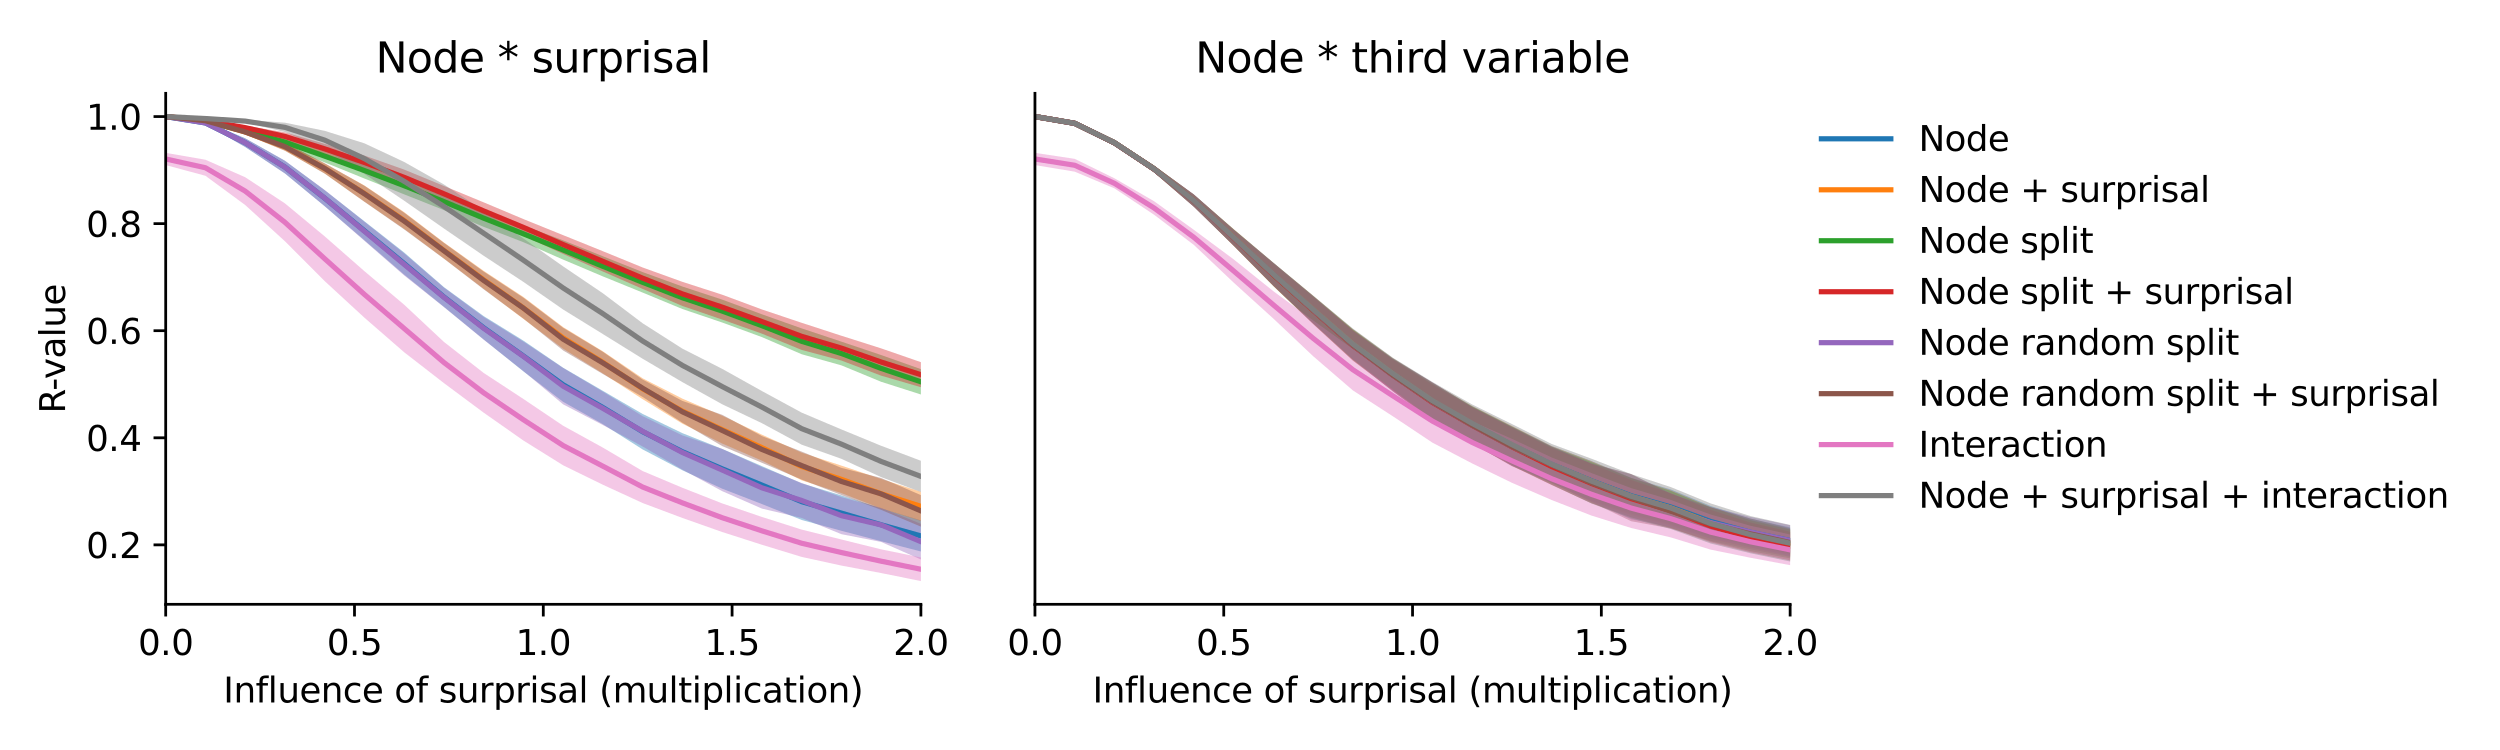 <?xml version="1.0" encoding="utf-8" standalone="no"?>
<!DOCTYPE svg PUBLIC "-//W3C//DTD SVG 1.1//EN"
  "http://www.w3.org/Graphics/SVG/1.1/DTD/svg11.dtd">
<svg xmlns:xlink="http://www.w3.org/1999/xlink" width="720pt" height="216pt" viewBox="0 0 720 216" xmlns="http://www.w3.org/2000/svg" version="1.1">
 <defs>
  <style type="text/css">*{stroke-linejoin: round; stroke-linecap: butt}</style>
 </defs>
 <g id="figure_1">
  <g id="patch_1">
   <path d="M 0 216 
L 720 216 
L 720 0 
L 0 0 
z
" style="fill: #ffffff"/>
  </g>
  <g id="axes_1">
   <g id="patch_2">
    <path d="M 47.72 174.04 
L 265.215 174.04 
L 265.215 26.88 
L 47.72 26.88 
z
" style="fill: #ffffff"/>
   </g>
   <g id="PolyCollection_1">
    <path d="M 47.72 33.569 
L 47.72 33.569 
L 59.167 35.764 
L 70.614 42.338 
L 82.061 49.95 
L 93.508 59.38 
L 104.956 69.192 
L 116.403 79.102 
L 127.85 88.363 
L 139.297 97.755 
L 150.744 106.96 
L 162.191 115.731 
L 173.638 122.173 
L 185.085 129.442 
L 196.532 135.442 
L 207.979 140.741 
L 219.427 145.165 
L 230.874 149.753 
L 242.321 152.868 
L 253.768 155.878 
L 265.215 158.831 
L 265.215 149.869 
L 265.215 149.869 
L 253.768 146.393 
L 242.321 142.682 
L 230.874 139.204 
L 219.427 134.244 
L 207.979 129.291 
L 196.532 124.749 
L 185.085 119.226 
L 173.638 112.57 
L 162.191 105.915 
L 150.744 98.104 
L 139.297 91.036 
L 127.85 82.697 
L 116.403 72.724 
L 104.956 63.732 
L 93.508 54.775 
L 82.061 46.283 
L 70.614 39.831 
L 59.167 35.05 
L 47.72 33.569 
z
" clip-path="url(#pc5ec168099)" style="fill: #1f77b4; fill-opacity: 0.4"/>
   </g>
   <g id="PolyCollection_2">
    <path d="M 47.72 33.569 
L 47.72 33.569 
L 59.167 34.966 
L 70.614 38.712 
L 82.061 43.408 
L 93.508 49.977 
L 104.956 58.066 
L 116.403 65.932 
L 127.85 74.45 
L 139.297 83.189 
L 150.744 91.859 
L 162.191 100.446 
L 173.638 107.566 
L 185.085 114.97 
L 196.532 122.022 
L 207.979 127.743 
L 219.427 132.668 
L 230.874 138.337 
L 242.321 142.018 
L 253.768 146.462 
L 265.215 150.023 
L 265.215 141.639 
L 265.215 141.639 
L 253.768 137.944 
L 242.321 134.098 
L 230.874 130.36 
L 219.427 125.181 
L 207.979 119.714 
L 196.532 114.811 
L 185.085 108.957 
L 173.638 101.188 
L 162.191 94.211 
L 150.744 85.531 
L 139.297 78.008 
L 127.85 69.834 
L 116.403 61.092 
L 104.956 53.422 
L 93.508 47.065 
L 82.061 41.069 
L 70.614 37.28 
L 59.167 34.58 
L 47.72 33.569 
z
" clip-path="url(#pc5ec168099)" style="fill: #ff7f0e; fill-opacity: 0.4"/>
   </g>
   <g id="PolyCollection_3">
    <path d="M 47.72 33.569 
L 47.72 33.569 
L 59.167 35.319 
L 70.614 38.512 
L 82.061 42.427 
L 93.508 46.768 
L 104.956 51.42 
L 116.403 55.975 
L 127.85 60.522 
L 139.297 65.333 
L 150.744 69.754 
L 162.191 74.772 
L 173.638 79.61 
L 185.085 84.267 
L 196.532 89.001 
L 207.979 92.881 
L 219.427 97.085 
L 230.874 102.019 
L 242.321 105.225 
L 253.768 109.955 
L 265.215 113.614 
L 265.215 106.308 
L 265.215 106.308 
L 253.768 102.252 
L 242.321 98.396 
L 230.874 94.578 
L 219.427 90.513 
L 207.979 86.288 
L 196.532 82.522 
L 185.085 78.363 
L 173.638 73.806 
L 162.191 69.231 
L 150.744 64.937 
L 139.297 60.333 
L 127.85 55.61 
L 116.403 50.996 
L 104.956 46.829 
L 93.508 43.159 
L 82.061 39.446 
L 70.614 36.906 
L 59.167 34.712 
L 47.72 33.569 
z
" clip-path="url(#pc5ec168099)" style="fill: #2ca02c; fill-opacity: 0.4"/>
   </g>
   <g id="PolyCollection_4">
    <path d="M 47.72 33.57 
L 47.72 33.57 
L 59.167 34.911 
L 70.614 37.376 
L 82.061 40.467 
L 93.508 44.323 
L 104.956 48.798 
L 116.403 53.315 
L 127.85 58.07 
L 139.297 63.236 
L 150.744 67.899 
L 162.191 73.152 
L 173.638 78.211 
L 185.085 83.213 
L 196.532 88.128 
L 207.979 92.035 
L 219.427 96.095 
L 230.874 100.774 
L 242.321 103.836 
L 253.768 108.194 
L 265.215 111.518 
L 265.215 104.302 
L 265.215 104.302 
L 253.768 100.334 
L 242.321 96.693 
L 230.874 92.966 
L 219.427 89.122 
L 207.979 84.87 
L 196.532 81.171 
L 185.085 77.038 
L 173.638 72.353 
L 162.191 67.729 
L 150.744 63.094 
L 139.297 58.275 
L 127.85 53.558 
L 116.403 48.841 
L 104.956 44.806 
L 93.508 41.42 
L 82.061 38.121 
L 70.614 36.162 
L 59.167 34.505 
L 47.72 33.57 
z
" clip-path="url(#pc5ec168099)" style="fill: #d62728; fill-opacity: 0.4"/>
   </g>
   <g id="PolyCollection_5">
    <path d="M 47.72 33.569 
L 47.72 33.569 
L 59.167 35.761 
L 70.614 42.331 
L 82.061 49.952 
L 93.508 59.379 
L 104.956 69.359 
L 116.403 79.33 
L 127.85 88.442 
L 139.297 97.828 
L 150.744 106.883 
L 162.191 116.462 
L 173.638 122.42 
L 185.085 128.6 
L 196.532 135.251 
L 207.979 141.448 
L 219.427 146.475 
L 230.874 149.176 
L 242.321 153.843 
L 253.768 156.081 
L 265.215 161.137 
L 265.215 150.863 
L 265.215 150.863 
L 253.768 146.267 
L 242.321 143.18 
L 230.874 139.102 
L 219.427 134.521 
L 207.979 129.29 
L 196.532 125.395 
L 185.085 119.86 
L 173.638 112.802 
L 162.191 105.989 
L 150.744 98.386 
L 139.297 91.287 
L 127.85 82.832 
L 116.403 72.969 
L 104.956 63.872 
L 93.508 54.729 
L 82.061 46.318 
L 70.614 39.848 
L 59.167 35.049 
L 47.72 33.569 
z
" clip-path="url(#pc5ec168099)" style="fill: #9467bd; fill-opacity: 0.4"/>
   </g>
   <g id="PolyCollection_6">
    <path d="M 47.72 33.57 
L 47.72 33.57 
L 59.167 34.968 
L 70.614 38.722 
L 82.061 43.405 
L 93.508 49.993 
L 104.956 58.119 
L 116.403 66.076 
L 127.85 74.508 
L 139.297 83.325 
L 150.744 91.757 
L 162.191 100.945 
L 173.638 107.728 
L 185.085 114.325 
L 196.532 121.748 
L 207.979 128.468 
L 219.427 133.291 
L 230.874 138.117 
L 242.321 142.578 
L 253.768 146.845 
L 265.215 151.682 
L 265.215 142.595 
L 265.215 142.595 
L 253.768 137.654 
L 242.321 134.747 
L 230.874 130.058 
L 219.427 125.59 
L 207.979 119.455 
L 196.532 115.462 
L 185.085 109.313 
L 173.638 101.324 
L 162.191 94.418 
L 150.744 85.741 
L 139.297 78.208 
L 127.85 69.95 
L 116.403 61.261 
L 104.956 53.506 
L 93.508 47.026 
L 82.061 41.079 
L 70.614 37.29 
L 59.167 34.576 
L 47.72 33.57 
z
" clip-path="url(#pc5ec168099)" style="fill: #8c564b; fill-opacity: 0.4"/>
   </g>
   <g id="PolyCollection_7">
    <path d="M 47.72 44.022 
L 47.72 47.544 
L 59.167 50.626 
L 70.614 59.047 
L 82.061 69.481 
L 93.508 80.955 
L 104.956 91.499 
L 116.403 101.45 
L 127.85 110.334 
L 139.297 118.848 
L 150.744 126.876 
L 162.191 134.015 
L 173.638 139.611 
L 185.085 144.877 
L 196.532 149.175 
L 207.979 153.217 
L 219.427 156.891 
L 230.874 160.391 
L 242.321 162.89 
L 253.768 165.04 
L 265.215 167.351 
L 265.215 160.545 
L 265.215 160.545 
L 253.768 158.213 
L 242.321 155.374 
L 230.874 152.523 
L 219.427 148.881 
L 207.979 144.98 
L 196.532 140.48 
L 185.085 135.665 
L 173.638 128.921 
L 162.191 122.622 
L 150.744 114.91 
L 139.297 107.407 
L 127.85 98.468 
L 116.403 87.759 
L 104.956 78.102 
L 93.508 68.067 
L 82.061 58.574 
L 70.614 51.042 
L 59.167 46.005 
L 47.72 44.022 
z
" clip-path="url(#pc5ec168099)" style="fill: #e377c2; fill-opacity: 0.4"/>
   </g>
   <g id="PolyCollection_8">
    <path d="M 47.72 33.569 
L 47.72 33.569 
L 59.167 34.204 
L 70.614 35.25 
L 82.061 38.026 
L 93.508 43.042 
L 104.956 50.104 
L 116.403 57.8 
L 127.85 65.81 
L 139.297 73.661 
L 150.744 81.194 
L 162.191 89.151 
L 173.638 96.219 
L 185.085 103.325 
L 196.532 110.056 
L 207.979 116.426 
L 219.427 121.879 
L 230.874 128.064 
L 242.321 132.143 
L 253.768 137.409 
L 265.215 141.713 
L 265.215 132.701 
L 265.215 132.701 
L 253.768 128.385 
L 242.321 123.678 
L 230.874 118.834 
L 219.427 112.618 
L 207.979 106.223 
L 196.532 100.414 
L 185.085 93.107 
L 173.638 84.473 
L 162.191 76.727 
L 150.744 68.676 
L 139.297 60.676 
L 127.85 53.125 
L 116.403 46.645 
L 104.956 41.282 
L 93.508 37.679 
L 82.061 35.332 
L 70.614 34.502 
L 59.167 34.078 
L 47.72 33.569 
z
" clip-path="url(#pc5ec168099)" style="fill: #7f7f7f; fill-opacity: 0.4"/>
   </g>
   <g id="matplotlib.axis_1">
    <g id="xtick_1">
     <g id="line2d_1">
      <defs>
       <path id="mfc5efc0ced" d="M 0 0 
L 0 3.5 
" style="stroke: #000000; stroke-width: 0.8"/>
      </defs>
      <g>
       <use xlink:href="#mfc5efc0ced" x="47.72" y="174.04" style="stroke: #000000; stroke-width: 0.8"/>
      </g>
     </g>
     <g id="text_1">
      <!-- 0.0 -->
      <g transform="translate(39.768 188.638)scale(0.1 -0.1)">
       <defs>
        <path id="DejaVuSans-30" d="M 2034 4250 
Q 1547 4250 1301 3770 
Q 1056 3291 1056 2328 
Q 1056 1369 1301 889 
Q 1547 409 2034 409 
Q 2525 409 2770 889 
Q 3016 1369 3016 2328 
Q 3016 3291 2770 3770 
Q 2525 4250 2034 4250 
z
M 2034 4750 
Q 2819 4750 3233 4129 
Q 3647 3509 3647 2328 
Q 3647 1150 3233 529 
Q 2819 -91 2034 -91 
Q 1250 -91 836 529 
Q 422 1150 422 2328 
Q 422 3509 836 4129 
Q 1250 4750 2034 4750 
z
" transform="scale(0.016)"/>
        <path id="DejaVuSans-2e" d="M 684 794 
L 1344 794 
L 1344 0 
L 684 0 
L 684 794 
z
" transform="scale(0.016)"/>
       </defs>
       <use xlink:href="#DejaVuSans-30"/>
       <use xlink:href="#DejaVuSans-2e" x="63.623"/>
       <use xlink:href="#DejaVuSans-30" x="95.41"/>
      </g>
     </g>
    </g>
    <g id="xtick_2">
     <g id="line2d_2">
      <g>
       <use xlink:href="#mfc5efc0ced" x="102.094" y="174.04" style="stroke: #000000; stroke-width: 0.8"/>
      </g>
     </g>
     <g id="text_2">
      <!-- 0.5 -->
      <g transform="translate(94.142 188.638)scale(0.1 -0.1)">
       <defs>
        <path id="DejaVuSans-35" d="M 691 4666 
L 3169 4666 
L 3169 4134 
L 1269 4134 
L 1269 2991 
Q 1406 3038 1543 3061 
Q 1681 3084 1819 3084 
Q 2600 3084 3056 2656 
Q 3513 2228 3513 1497 
Q 3513 744 3044 326 
Q 2575 -91 1722 -91 
Q 1428 -91 1123 -41 
Q 819 9 494 109 
L 494 744 
Q 775 591 1075 516 
Q 1375 441 1709 441 
Q 2250 441 2565 725 
Q 2881 1009 2881 1497 
Q 2881 1984 2565 2268 
Q 2250 2553 1709 2553 
Q 1456 2553 1204 2497 
Q 953 2441 691 2322 
L 691 4666 
z
" transform="scale(0.016)"/>
       </defs>
       <use xlink:href="#DejaVuSans-30"/>
       <use xlink:href="#DejaVuSans-2e" x="63.623"/>
       <use xlink:href="#DejaVuSans-35" x="95.41"/>
      </g>
     </g>
    </g>
    <g id="xtick_3">
     <g id="line2d_3">
      <g>
       <use xlink:href="#mfc5efc0ced" x="156.468" y="174.04" style="stroke: #000000; stroke-width: 0.8"/>
      </g>
     </g>
     <g id="text_3">
      <!-- 1.0 -->
      <g transform="translate(148.516 188.638)scale(0.1 -0.1)">
       <defs>
        <path id="DejaVuSans-31" d="M 794 531 
L 1825 531 
L 1825 4091 
L 703 3866 
L 703 4441 
L 1819 4666 
L 2450 4666 
L 2450 531 
L 3481 531 
L 3481 0 
L 794 0 
L 794 531 
z
" transform="scale(0.016)"/>
       </defs>
       <use xlink:href="#DejaVuSans-31"/>
       <use xlink:href="#DejaVuSans-2e" x="63.623"/>
       <use xlink:href="#DejaVuSans-30" x="95.41"/>
      </g>
     </g>
    </g>
    <g id="xtick_4">
     <g id="line2d_4">
      <g>
       <use xlink:href="#mfc5efc0ced" x="210.841" y="174.04" style="stroke: #000000; stroke-width: 0.8"/>
      </g>
     </g>
     <g id="text_4">
      <!-- 1.5 -->
      <g transform="translate(202.89 188.638)scale(0.1 -0.1)">
       <use xlink:href="#DejaVuSans-31"/>
       <use xlink:href="#DejaVuSans-2e" x="63.623"/>
       <use xlink:href="#DejaVuSans-35" x="95.41"/>
      </g>
     </g>
    </g>
    <g id="xtick_5">
     <g id="line2d_5">
      <g>
       <use xlink:href="#mfc5efc0ced" x="265.215" y="174.04" style="stroke: #000000; stroke-width: 0.8"/>
      </g>
     </g>
     <g id="text_5">
      <!-- 2.0 -->
      <g transform="translate(257.263 188.638)scale(0.1 -0.1)">
       <defs>
        <path id="DejaVuSans-32" d="M 1228 531 
L 3431 531 
L 3431 0 
L 469 0 
L 469 531 
Q 828 903 1448 1529 
Q 2069 2156 2228 2338 
Q 2531 2678 2651 2914 
Q 2772 3150 2772 3378 
Q 2772 3750 2511 3984 
Q 2250 4219 1831 4219 
Q 1534 4219 1204 4116 
Q 875 4013 500 3803 
L 500 4441 
Q 881 4594 1212 4672 
Q 1544 4750 1819 4750 
Q 2544 4750 2975 4387 
Q 3406 4025 3406 3419 
Q 3406 3131 3298 2873 
Q 3191 2616 2906 2266 
Q 2828 2175 2409 1742 
Q 1991 1309 1228 531 
z
" transform="scale(0.016)"/>
       </defs>
       <use xlink:href="#DejaVuSans-32"/>
       <use xlink:href="#DejaVuSans-2e" x="63.623"/>
       <use xlink:href="#DejaVuSans-30" x="95.41"/>
      </g>
     </g>
    </g>
    <g id="text_6">
     <!-- Influence of surprisal (multiplication) -->
     <g transform="translate(64.321 202.317)scale(0.1 -0.1)">
      <defs>
       <path id="DejaVuSans-49" d="M 628 4666 
L 1259 4666 
L 1259 0 
L 628 0 
L 628 4666 
z
" transform="scale(0.016)"/>
       <path id="DejaVuSans-6e" d="M 3513 2113 
L 3513 0 
L 2938 0 
L 2938 2094 
Q 2938 2591 2744 2837 
Q 2550 3084 2163 3084 
Q 1697 3084 1428 2787 
Q 1159 2491 1159 1978 
L 1159 0 
L 581 0 
L 581 3500 
L 1159 3500 
L 1159 2956 
Q 1366 3272 1645 3428 
Q 1925 3584 2291 3584 
Q 2894 3584 3203 3211 
Q 3513 2838 3513 2113 
z
" transform="scale(0.016)"/>
       <path id="DejaVuSans-66" d="M 2375 4863 
L 2375 4384 
L 1825 4384 
Q 1516 4384 1395 4259 
Q 1275 4134 1275 3809 
L 1275 3500 
L 2222 3500 
L 2222 3053 
L 1275 3053 
L 1275 0 
L 697 0 
L 697 3053 
L 147 3053 
L 147 3500 
L 697 3500 
L 697 3744 
Q 697 4328 969 4595 
Q 1241 4863 1831 4863 
L 2375 4863 
z
" transform="scale(0.016)"/>
       <path id="DejaVuSans-6c" d="M 603 4863 
L 1178 4863 
L 1178 0 
L 603 0 
L 603 4863 
z
" transform="scale(0.016)"/>
       <path id="DejaVuSans-75" d="M 544 1381 
L 544 3500 
L 1119 3500 
L 1119 1403 
Q 1119 906 1312 657 
Q 1506 409 1894 409 
Q 2359 409 2629 706 
Q 2900 1003 2900 1516 
L 2900 3500 
L 3475 3500 
L 3475 0 
L 2900 0 
L 2900 538 
Q 2691 219 2414 64 
Q 2138 -91 1772 -91 
Q 1169 -91 856 284 
Q 544 659 544 1381 
z
M 1991 3584 
L 1991 3584 
z
" transform="scale(0.016)"/>
       <path id="DejaVuSans-65" d="M 3597 1894 
L 3597 1613 
L 953 1613 
Q 991 1019 1311 708 
Q 1631 397 2203 397 
Q 2534 397 2845 478 
Q 3156 559 3463 722 
L 3463 178 
Q 3153 47 2828 -22 
Q 2503 -91 2169 -91 
Q 1331 -91 842 396 
Q 353 884 353 1716 
Q 353 2575 817 3079 
Q 1281 3584 2069 3584 
Q 2775 3584 3186 3129 
Q 3597 2675 3597 1894 
z
M 3022 2063 
Q 3016 2534 2758 2815 
Q 2500 3097 2075 3097 
Q 1594 3097 1305 2825 
Q 1016 2553 972 2059 
L 3022 2063 
z
" transform="scale(0.016)"/>
       <path id="DejaVuSans-63" d="M 3122 3366 
L 3122 2828 
Q 2878 2963 2633 3030 
Q 2388 3097 2138 3097 
Q 1578 3097 1268 2742 
Q 959 2388 959 1747 
Q 959 1106 1268 751 
Q 1578 397 2138 397 
Q 2388 397 2633 464 
Q 2878 531 3122 666 
L 3122 134 
Q 2881 22 2623 -34 
Q 2366 -91 2075 -91 
Q 1284 -91 818 406 
Q 353 903 353 1747 
Q 353 2603 823 3093 
Q 1294 3584 2113 3584 
Q 2378 3584 2631 3529 
Q 2884 3475 3122 3366 
z
" transform="scale(0.016)"/>
       <path id="DejaVuSans-20" transform="scale(0.016)"/>
       <path id="DejaVuSans-6f" d="M 1959 3097 
Q 1497 3097 1228 2736 
Q 959 2375 959 1747 
Q 959 1119 1226 758 
Q 1494 397 1959 397 
Q 2419 397 2687 759 
Q 2956 1122 2956 1747 
Q 2956 2369 2687 2733 
Q 2419 3097 1959 3097 
z
M 1959 3584 
Q 2709 3584 3137 3096 
Q 3566 2609 3566 1747 
Q 3566 888 3137 398 
Q 2709 -91 1959 -91 
Q 1206 -91 779 398 
Q 353 888 353 1747 
Q 353 2609 779 3096 
Q 1206 3584 1959 3584 
z
" transform="scale(0.016)"/>
       <path id="DejaVuSans-73" d="M 2834 3397 
L 2834 2853 
Q 2591 2978 2328 3040 
Q 2066 3103 1784 3103 
Q 1356 3103 1142 2972 
Q 928 2841 928 2578 
Q 928 2378 1081 2264 
Q 1234 2150 1697 2047 
L 1894 2003 
Q 2506 1872 2764 1633 
Q 3022 1394 3022 966 
Q 3022 478 2636 193 
Q 2250 -91 1575 -91 
Q 1294 -91 989 -36 
Q 684 19 347 128 
L 347 722 
Q 666 556 975 473 
Q 1284 391 1588 391 
Q 1994 391 2212 530 
Q 2431 669 2431 922 
Q 2431 1156 2273 1281 
Q 2116 1406 1581 1522 
L 1381 1569 
Q 847 1681 609 1914 
Q 372 2147 372 2553 
Q 372 3047 722 3315 
Q 1072 3584 1716 3584 
Q 2034 3584 2315 3537 
Q 2597 3491 2834 3397 
z
" transform="scale(0.016)"/>
       <path id="DejaVuSans-72" d="M 2631 2963 
Q 2534 3019 2420 3045 
Q 2306 3072 2169 3072 
Q 1681 3072 1420 2755 
Q 1159 2438 1159 1844 
L 1159 0 
L 581 0 
L 581 3500 
L 1159 3500 
L 1159 2956 
Q 1341 3275 1631 3429 
Q 1922 3584 2338 3584 
Q 2397 3584 2469 3576 
Q 2541 3569 2628 3553 
L 2631 2963 
z
" transform="scale(0.016)"/>
       <path id="DejaVuSans-70" d="M 1159 525 
L 1159 -1331 
L 581 -1331 
L 581 3500 
L 1159 3500 
L 1159 2969 
Q 1341 3281 1617 3432 
Q 1894 3584 2278 3584 
Q 2916 3584 3314 3078 
Q 3713 2572 3713 1747 
Q 3713 922 3314 415 
Q 2916 -91 2278 -91 
Q 1894 -91 1617 61 
Q 1341 213 1159 525 
z
M 3116 1747 
Q 3116 2381 2855 2742 
Q 2594 3103 2138 3103 
Q 1681 3103 1420 2742 
Q 1159 2381 1159 1747 
Q 1159 1113 1420 752 
Q 1681 391 2138 391 
Q 2594 391 2855 752 
Q 3116 1113 3116 1747 
z
" transform="scale(0.016)"/>
       <path id="DejaVuSans-69" d="M 603 3500 
L 1178 3500 
L 1178 0 
L 603 0 
L 603 3500 
z
M 603 4863 
L 1178 4863 
L 1178 4134 
L 603 4134 
L 603 4863 
z
" transform="scale(0.016)"/>
       <path id="DejaVuSans-61" d="M 2194 1759 
Q 1497 1759 1228 1600 
Q 959 1441 959 1056 
Q 959 750 1161 570 
Q 1363 391 1709 391 
Q 2188 391 2477 730 
Q 2766 1069 2766 1631 
L 2766 1759 
L 2194 1759 
z
M 3341 1997 
L 3341 0 
L 2766 0 
L 2766 531 
Q 2569 213 2275 61 
Q 1981 -91 1556 -91 
Q 1019 -91 701 211 
Q 384 513 384 1019 
Q 384 1609 779 1909 
Q 1175 2209 1959 2209 
L 2766 2209 
L 2766 2266 
Q 2766 2663 2505 2880 
Q 2244 3097 1772 3097 
Q 1472 3097 1187 3025 
Q 903 2953 641 2809 
L 641 3341 
Q 956 3463 1253 3523 
Q 1550 3584 1831 3584 
Q 2591 3584 2966 3190 
Q 3341 2797 3341 1997 
z
" transform="scale(0.016)"/>
       <path id="DejaVuSans-28" d="M 1984 4856 
Q 1566 4138 1362 3434 
Q 1159 2731 1159 2009 
Q 1159 1288 1364 580 
Q 1569 -128 1984 -844 
L 1484 -844 
Q 1016 -109 783 600 
Q 550 1309 550 2009 
Q 550 2706 781 3412 
Q 1013 4119 1484 4856 
L 1984 4856 
z
" transform="scale(0.016)"/>
       <path id="DejaVuSans-6d" d="M 3328 2828 
Q 3544 3216 3844 3400 
Q 4144 3584 4550 3584 
Q 5097 3584 5394 3201 
Q 5691 2819 5691 2113 
L 5691 0 
L 5113 0 
L 5113 2094 
Q 5113 2597 4934 2840 
Q 4756 3084 4391 3084 
Q 3944 3084 3684 2787 
Q 3425 2491 3425 1978 
L 3425 0 
L 2847 0 
L 2847 2094 
Q 2847 2600 2669 2842 
Q 2491 3084 2119 3084 
Q 1678 3084 1418 2786 
Q 1159 2488 1159 1978 
L 1159 0 
L 581 0 
L 581 3500 
L 1159 3500 
L 1159 2956 
Q 1356 3278 1631 3431 
Q 1906 3584 2284 3584 
Q 2666 3584 2933 3390 
Q 3200 3197 3328 2828 
z
" transform="scale(0.016)"/>
       <path id="DejaVuSans-74" d="M 1172 4494 
L 1172 3500 
L 2356 3500 
L 2356 3053 
L 1172 3053 
L 1172 1153 
Q 1172 725 1289 603 
Q 1406 481 1766 481 
L 2356 481 
L 2356 0 
L 1766 0 
Q 1100 0 847 248 
Q 594 497 594 1153 
L 594 3053 
L 172 3053 
L 172 3500 
L 594 3500 
L 594 4494 
L 1172 4494 
z
" transform="scale(0.016)"/>
       <path id="DejaVuSans-29" d="M 513 4856 
L 1013 4856 
Q 1481 4119 1714 3412 
Q 1947 2706 1947 2009 
Q 1947 1309 1714 600 
Q 1481 -109 1013 -844 
L 513 -844 
Q 928 -128 1133 580 
Q 1338 1288 1338 2009 
Q 1338 2731 1133 3434 
Q 928 4138 513 4856 
z
" transform="scale(0.016)"/>
      </defs>
      <use xlink:href="#DejaVuSans-49"/>
      <use xlink:href="#DejaVuSans-6e" x="29.492"/>
      <use xlink:href="#DejaVuSans-66" x="92.871"/>
      <use xlink:href="#DejaVuSans-6c" x="128.076"/>
      <use xlink:href="#DejaVuSans-75" x="155.859"/>
      <use xlink:href="#DejaVuSans-65" x="219.238"/>
      <use xlink:href="#DejaVuSans-6e" x="280.762"/>
      <use xlink:href="#DejaVuSans-63" x="344.141"/>
      <use xlink:href="#DejaVuSans-65" x="399.121"/>
      <use xlink:href="#DejaVuSans-20" x="460.645"/>
      <use xlink:href="#DejaVuSans-6f" x="492.432"/>
      <use xlink:href="#DejaVuSans-66" x="553.613"/>
      <use xlink:href="#DejaVuSans-20" x="588.818"/>
      <use xlink:href="#DejaVuSans-73" x="620.605"/>
      <use xlink:href="#DejaVuSans-75" x="672.705"/>
      <use xlink:href="#DejaVuSans-72" x="736.084"/>
      <use xlink:href="#DejaVuSans-70" x="777.197"/>
      <use xlink:href="#DejaVuSans-72" x="840.674"/>
      <use xlink:href="#DejaVuSans-69" x="881.787"/>
      <use xlink:href="#DejaVuSans-73" x="909.57"/>
      <use xlink:href="#DejaVuSans-61" x="961.67"/>
      <use xlink:href="#DejaVuSans-6c" x="1022.949"/>
      <use xlink:href="#DejaVuSans-20" x="1050.732"/>
      <use xlink:href="#DejaVuSans-28" x="1082.52"/>
      <use xlink:href="#DejaVuSans-6d" x="1121.533"/>
      <use xlink:href="#DejaVuSans-75" x="1218.945"/>
      <use xlink:href="#DejaVuSans-6c" x="1282.324"/>
      <use xlink:href="#DejaVuSans-74" x="1310.107"/>
      <use xlink:href="#DejaVuSans-69" x="1349.316"/>
      <use xlink:href="#DejaVuSans-70" x="1377.1"/>
      <use xlink:href="#DejaVuSans-6c" x="1440.576"/>
      <use xlink:href="#DejaVuSans-69" x="1468.359"/>
      <use xlink:href="#DejaVuSans-63" x="1496.143"/>
      <use xlink:href="#DejaVuSans-61" x="1551.123"/>
      <use xlink:href="#DejaVuSans-74" x="1612.402"/>
      <use xlink:href="#DejaVuSans-69" x="1651.611"/>
      <use xlink:href="#DejaVuSans-6f" x="1679.395"/>
      <use xlink:href="#DejaVuSans-6e" x="1740.576"/>
      <use xlink:href="#DejaVuSans-29" x="1803.955"/>
     </g>
    </g>
   </g>
   <g id="matplotlib.axis_2">
    <g id="ytick_1">
     <g id="line2d_6">
      <defs>
       <path id="m363c3d1b28" d="M 0 0 
L -3.5 0 
" style="stroke: #000000; stroke-width: 0.8"/>
      </defs>
      <g>
       <use xlink:href="#m363c3d1b28" x="47.72" y="156.916" style="stroke: #000000; stroke-width: 0.8"/>
      </g>
     </g>
     <g id="text_7">
      <!-- 0.2 -->
      <g transform="translate(24.817 160.716)scale(0.1 -0.1)">
       <use xlink:href="#DejaVuSans-30"/>
       <use xlink:href="#DejaVuSans-2e" x="63.623"/>
       <use xlink:href="#DejaVuSans-32" x="95.41"/>
      </g>
     </g>
    </g>
    <g id="ytick_2">
     <g id="line2d_7">
      <g>
       <use xlink:href="#m363c3d1b28" x="47.72" y="126.08" style="stroke: #000000; stroke-width: 0.8"/>
      </g>
     </g>
     <g id="text_8">
      <!-- 0.4 -->
      <g transform="translate(24.817 129.879)scale(0.1 -0.1)">
       <defs>
        <path id="DejaVuSans-34" d="M 2419 4116 
L 825 1625 
L 2419 1625 
L 2419 4116 
z
M 2253 4666 
L 3047 4666 
L 3047 1625 
L 3713 1625 
L 3713 1100 
L 3047 1100 
L 3047 0 
L 2419 0 
L 2419 1100 
L 313 1100 
L 313 1709 
L 2253 4666 
z
" transform="scale(0.016)"/>
       </defs>
       <use xlink:href="#DejaVuSans-30"/>
       <use xlink:href="#DejaVuSans-2e" x="63.623"/>
       <use xlink:href="#DejaVuSans-34" x="95.41"/>
      </g>
     </g>
    </g>
    <g id="ytick_3">
     <g id="line2d_8">
      <g>
       <use xlink:href="#m363c3d1b28" x="47.72" y="95.243" style="stroke: #000000; stroke-width: 0.8"/>
      </g>
     </g>
     <g id="text_9">
      <!-- 0.6 -->
      <g transform="translate(24.817 99.042)scale(0.1 -0.1)">
       <defs>
        <path id="DejaVuSans-36" d="M 2113 2584 
Q 1688 2584 1439 2293 
Q 1191 2003 1191 1497 
Q 1191 994 1439 701 
Q 1688 409 2113 409 
Q 2538 409 2786 701 
Q 3034 994 3034 1497 
Q 3034 2003 2786 2293 
Q 2538 2584 2113 2584 
z
M 3366 4563 
L 3366 3988 
Q 3128 4100 2886 4159 
Q 2644 4219 2406 4219 
Q 1781 4219 1451 3797 
Q 1122 3375 1075 2522 
Q 1259 2794 1537 2939 
Q 1816 3084 2150 3084 
Q 2853 3084 3261 2657 
Q 3669 2231 3669 1497 
Q 3669 778 3244 343 
Q 2819 -91 2113 -91 
Q 1303 -91 875 529 
Q 447 1150 447 2328 
Q 447 3434 972 4092 
Q 1497 4750 2381 4750 
Q 2619 4750 2861 4703 
Q 3103 4656 3366 4563 
z
" transform="scale(0.016)"/>
       </defs>
       <use xlink:href="#DejaVuSans-30"/>
       <use xlink:href="#DejaVuSans-2e" x="63.623"/>
       <use xlink:href="#DejaVuSans-36" x="95.41"/>
      </g>
     </g>
    </g>
    <g id="ytick_4">
     <g id="line2d_9">
      <g>
       <use xlink:href="#m363c3d1b28" x="47.72" y="64.406" style="stroke: #000000; stroke-width: 0.8"/>
      </g>
     </g>
     <g id="text_10">
      <!-- 0.8 -->
      <g transform="translate(24.817 68.205)scale(0.1 -0.1)">
       <defs>
        <path id="DejaVuSans-38" d="M 2034 2216 
Q 1584 2216 1326 1975 
Q 1069 1734 1069 1313 
Q 1069 891 1326 650 
Q 1584 409 2034 409 
Q 2484 409 2743 651 
Q 3003 894 3003 1313 
Q 3003 1734 2745 1975 
Q 2488 2216 2034 2216 
z
M 1403 2484 
Q 997 2584 770 2862 
Q 544 3141 544 3541 
Q 544 4100 942 4425 
Q 1341 4750 2034 4750 
Q 2731 4750 3128 4425 
Q 3525 4100 3525 3541 
Q 3525 3141 3298 2862 
Q 3072 2584 2669 2484 
Q 3125 2378 3379 2068 
Q 3634 1759 3634 1313 
Q 3634 634 3220 271 
Q 2806 -91 2034 -91 
Q 1263 -91 848 271 
Q 434 634 434 1313 
Q 434 1759 690 2068 
Q 947 2378 1403 2484 
z
M 1172 3481 
Q 1172 3119 1398 2916 
Q 1625 2713 2034 2713 
Q 2441 2713 2670 2916 
Q 2900 3119 2900 3481 
Q 2900 3844 2670 4047 
Q 2441 4250 2034 4250 
Q 1625 4250 1398 4047 
Q 1172 3844 1172 3481 
z
" transform="scale(0.016)"/>
       </defs>
       <use xlink:href="#DejaVuSans-30"/>
       <use xlink:href="#DejaVuSans-2e" x="63.623"/>
       <use xlink:href="#DejaVuSans-38" x="95.41"/>
      </g>
     </g>
    </g>
    <g id="ytick_5">
     <g id="line2d_10">
      <g>
       <use xlink:href="#m363c3d1b28" x="47.72" y="33.569" style="stroke: #000000; stroke-width: 0.8"/>
      </g>
     </g>
     <g id="text_11">
      <!-- 1.0 -->
      <g transform="translate(24.817 37.368)scale(0.1 -0.1)">
       <use xlink:href="#DejaVuSans-31"/>
       <use xlink:href="#DejaVuSans-2e" x="63.623"/>
       <use xlink:href="#DejaVuSans-30" x="95.41"/>
      </g>
     </g>
    </g>
    <g id="text_12">
     <!-- R-value -->
     <g transform="translate(18.737 119.065)rotate(-90)scale(0.1 -0.1)">
      <defs>
       <path id="DejaVuSans-52" d="M 2841 2188 
Q 3044 2119 3236 1894 
Q 3428 1669 3622 1275 
L 4263 0 
L 3584 0 
L 2988 1197 
Q 2756 1666 2539 1819 
Q 2322 1972 1947 1972 
L 1259 1972 
L 1259 0 
L 628 0 
L 628 4666 
L 2053 4666 
Q 2853 4666 3247 4331 
Q 3641 3997 3641 3322 
Q 3641 2881 3436 2590 
Q 3231 2300 2841 2188 
z
M 1259 4147 
L 1259 2491 
L 2053 2491 
Q 2509 2491 2742 2702 
Q 2975 2913 2975 3322 
Q 2975 3731 2742 3939 
Q 2509 4147 2053 4147 
L 1259 4147 
z
" transform="scale(0.016)"/>
       <path id="DejaVuSans-2d" d="M 313 2009 
L 1997 2009 
L 1997 1497 
L 313 1497 
L 313 2009 
z
" transform="scale(0.016)"/>
       <path id="DejaVuSans-76" d="M 191 3500 
L 800 3500 
L 1894 563 
L 2988 3500 
L 3597 3500 
L 2284 0 
L 1503 0 
L 191 3500 
z
" transform="scale(0.016)"/>
      </defs>
      <use xlink:href="#DejaVuSans-52"/>
      <use xlink:href="#DejaVuSans-2d" x="65.482"/>
      <use xlink:href="#DejaVuSans-76" x="98.941"/>
      <use xlink:href="#DejaVuSans-61" x="158.121"/>
      <use xlink:href="#DejaVuSans-6c" x="219.4"/>
      <use xlink:href="#DejaVuSans-75" x="247.184"/>
      <use xlink:href="#DejaVuSans-65" x="310.562"/>
     </g>
    </g>
   </g>
   <g id="line2d_11">
    <path d="M 47.72 33.569 
L 59.167 35.407 
L 70.614 41.085 
L 82.061 48.116 
L 93.508 57.077 
L 104.956 66.462 
L 116.403 75.913 
L 127.85 85.53 
L 139.297 94.396 
L 150.744 102.532 
L 162.191 110.823 
L 173.638 117.372 
L 185.085 124.334 
L 196.532 130.095 
L 207.979 135.016 
L 219.427 139.704 
L 230.874 144.479 
L 242.321 147.775 
L 253.768 151.136 
L 265.215 154.35 
" clip-path="url(#pc5ec168099)" style="fill: none; stroke: #1f77b4; stroke-width: 1.5; stroke-linecap: square"/>
   </g>
   <g id="line2d_12">
    <path d="M 47.72 33.569 
L 59.167 34.773 
L 70.614 37.996 
L 82.061 42.238 
L 93.508 48.521 
L 104.956 55.744 
L 116.403 63.512 
L 127.85 72.142 
L 139.297 80.598 
L 150.744 88.695 
L 162.191 97.329 
L 173.638 104.377 
L 185.085 111.964 
L 196.532 118.416 
L 207.979 123.729 
L 219.427 128.924 
L 230.874 134.348 
L 242.321 138.058 
L 253.768 142.203 
L 265.215 145.831 
" clip-path="url(#pc5ec168099)" style="fill: none; stroke: #ff7f0e; stroke-width: 1.5; stroke-linecap: square"/>
   </g>
   <g id="line2d_13">
    <path d="M 47.72 33.569 
L 59.167 35.015 
L 70.614 37.709 
L 82.061 40.937 
L 93.508 44.963 
L 104.956 49.124 
L 116.403 53.485 
L 127.85 58.066 
L 139.297 62.833 
L 150.744 67.345 
L 162.191 72.001 
L 173.638 76.708 
L 185.085 81.315 
L 196.532 85.761 
L 207.979 89.584 
L 219.427 93.799 
L 230.874 98.298 
L 242.321 101.81 
L 253.768 106.104 
L 265.215 109.961 
" clip-path="url(#pc5ec168099)" style="fill: none; stroke: #2ca02c; stroke-width: 1.5; stroke-linecap: square"/>
   </g>
   <g id="line2d_14">
    <path d="M 47.72 33.57 
L 59.167 34.708 
L 70.614 36.769 
L 82.061 39.294 
L 93.508 42.871 
L 104.956 46.802 
L 116.403 51.078 
L 127.85 55.814 
L 139.297 60.756 
L 150.744 65.497 
L 162.191 70.441 
L 173.638 75.282 
L 185.085 80.125 
L 196.532 84.649 
L 207.979 88.452 
L 219.427 92.609 
L 230.874 96.87 
L 242.321 100.265 
L 253.768 104.264 
L 265.215 107.91 
" clip-path="url(#pc5ec168099)" style="fill: none; stroke: #d62728; stroke-width: 1.5; stroke-linecap: square"/>
   </g>
   <g id="line2d_15">
    <path d="M 47.72 33.569 
L 59.167 35.405 
L 70.614 41.09 
L 82.061 48.135 
L 93.508 57.054 
L 104.956 66.616 
L 116.403 76.149 
L 127.85 85.637 
L 139.297 94.557 
L 150.744 102.635 
L 162.191 111.225 
L 173.638 117.611 
L 185.085 124.23 
L 196.532 130.323 
L 207.979 135.369 
L 219.427 140.498 
L 230.874 144.139 
L 242.321 148.511 
L 253.768 151.174 
L 265.215 156 
" clip-path="url(#pc5ec168099)" style="fill: none; stroke: #9467bd; stroke-width: 1.5; stroke-linecap: square"/>
   </g>
   <g id="line2d_16">
    <path d="M 47.72 33.57 
L 59.167 34.772 
L 70.614 38.006 
L 82.061 42.242 
L 93.508 48.509 
L 104.956 55.813 
L 116.403 63.668 
L 127.85 72.229 
L 139.297 80.767 
L 150.744 88.749 
L 162.191 97.682 
L 173.638 104.526 
L 185.085 111.819 
L 196.532 118.605 
L 207.979 123.962 
L 219.427 129.441 
L 230.874 134.088 
L 242.321 138.662 
L 253.768 142.249 
L 265.215 147.138 
" clip-path="url(#pc5ec168099)" style="fill: none; stroke: #8c564b; stroke-width: 1.5; stroke-linecap: square"/>
   </g>
   <g id="line2d_17">
    <path d="M 47.72 45.783 
L 59.167 48.316 
L 70.614 55.044 
L 82.061 64.027 
L 93.508 74.511 
L 104.956 84.801 
L 116.403 94.605 
L 127.85 104.401 
L 139.297 113.128 
L 150.744 120.893 
L 162.191 128.319 
L 173.638 134.266 
L 185.085 140.271 
L 196.532 144.828 
L 207.979 149.098 
L 219.427 152.886 
L 230.874 156.457 
L 242.321 159.132 
L 253.768 161.626 
L 265.215 163.948 
" clip-path="url(#pc5ec168099)" style="fill: none; stroke: #e377c2; stroke-width: 1.5; stroke-linecap: square"/>
   </g>
   <g id="line2d_18">
    <path d="M 47.72 33.569 
L 59.167 34.141 
L 70.614 34.876 
L 82.061 36.679 
L 93.508 40.36 
L 104.956 45.693 
L 116.403 52.223 
L 127.85 59.467 
L 139.297 67.168 
L 150.744 74.935 
L 162.191 82.939 
L 173.638 90.346 
L 185.085 98.216 
L 196.532 105.235 
L 207.979 111.325 
L 219.427 117.248 
L 230.874 123.449 
L 242.321 127.911 
L 253.768 132.897 
L 265.215 137.207 
" clip-path="url(#pc5ec168099)" style="fill: none; stroke: #7f7f7f; stroke-width: 1.5; stroke-linecap: square"/>
   </g>
   <g id="patch_3">
    <path d="M 47.72 174.04 
L 47.72 26.88 
" style="fill: none; stroke: #000000; stroke-width: 0.8; stroke-linejoin: miter; stroke-linecap: square"/>
   </g>
   <g id="patch_4">
    <path d="M 47.72 174.04 
L 265.215 174.04 
" style="fill: none; stroke: #000000; stroke-width: 0.8; stroke-linejoin: miter; stroke-linecap: square"/>
   </g>
   <g id="text_13">
    <!-- Node * surprisal -->
    <g transform="translate(108.186 20.88)scale(0.12 -0.12)">
     <defs>
      <path id="DejaVuSans-4e" d="M 628 4666 
L 1478 4666 
L 3547 763 
L 3547 4666 
L 4159 4666 
L 4159 0 
L 3309 0 
L 1241 3903 
L 1241 0 
L 628 0 
L 628 4666 
z
" transform="scale(0.016)"/>
      <path id="DejaVuSans-64" d="M 2906 2969 
L 2906 4863 
L 3481 4863 
L 3481 0 
L 2906 0 
L 2906 525 
Q 2725 213 2448 61 
Q 2172 -91 1784 -91 
Q 1150 -91 751 415 
Q 353 922 353 1747 
Q 353 2572 751 3078 
Q 1150 3584 1784 3584 
Q 2172 3584 2448 3432 
Q 2725 3281 2906 2969 
z
M 947 1747 
Q 947 1113 1208 752 
Q 1469 391 1925 391 
Q 2381 391 2643 752 
Q 2906 1113 2906 1747 
Q 2906 2381 2643 2742 
Q 2381 3103 1925 3103 
Q 1469 3103 1208 2742 
Q 947 2381 947 1747 
z
" transform="scale(0.016)"/>
      <path id="DejaVuSans-2a" d="M 3009 3897 
L 1888 3291 
L 3009 2681 
L 2828 2375 
L 1778 3009 
L 1778 1831 
L 1422 1831 
L 1422 3009 
L 372 2375 
L 191 2681 
L 1313 3291 
L 191 3897 
L 372 4206 
L 1422 3572 
L 1422 4750 
L 1778 4750 
L 1778 3572 
L 2828 4206 
L 3009 3897 
z
" transform="scale(0.016)"/>
     </defs>
     <use xlink:href="#DejaVuSans-4e"/>
     <use xlink:href="#DejaVuSans-6f" x="74.805"/>
     <use xlink:href="#DejaVuSans-64" x="135.986"/>
     <use xlink:href="#DejaVuSans-65" x="199.463"/>
     <use xlink:href="#DejaVuSans-20" x="260.986"/>
     <use xlink:href="#DejaVuSans-2a" x="292.773"/>
     <use xlink:href="#DejaVuSans-20" x="342.773"/>
     <use xlink:href="#DejaVuSans-73" x="374.561"/>
     <use xlink:href="#DejaVuSans-75" x="426.66"/>
     <use xlink:href="#DejaVuSans-72" x="490.039"/>
     <use xlink:href="#DejaVuSans-70" x="531.152"/>
     <use xlink:href="#DejaVuSans-72" x="594.629"/>
     <use xlink:href="#DejaVuSans-69" x="635.742"/>
     <use xlink:href="#DejaVuSans-73" x="663.525"/>
     <use xlink:href="#DejaVuSans-61" x="715.625"/>
     <use xlink:href="#DejaVuSans-6c" x="776.904"/>
    </g>
   </g>
  </g>
  <g id="axes_2">
   <g id="patch_5">
    <path d="M 298.065 174.04 
L 515.56 174.04 
L 515.56 26.88 
L 298.065 26.88 
z
" style="fill: #ffffff"/>
   </g>
   <g id="PolyCollection_9">
    <path d="M 298.065 33.569 
L 298.065 33.569 
L 309.512 35.78 
L 320.959 41.937 
L 332.406 49.626 
L 343.853 59.434 
L 355.301 70.659 
L 366.748 82.263 
L 378.195 93.102 
L 389.642 103.54 
L 401.089 112.191 
L 412.536 120.786 
L 423.983 127.345 
L 435.43 133.668 
L 446.877 139.035 
L 458.324 144.152 
L 469.772 147.935 
L 481.219 151.042 
L 492.666 154.628 
L 504.113 157.192 
L 515.56 159.467 
L 515.56 151.892 
L 515.56 151.892 
L 504.113 149.391 
L 492.666 145.74 
L 481.219 140.984 
L 469.772 137.618 
L 458.324 132.779 
L 446.877 128.477 
L 435.43 122.752 
L 423.983 116.966 
L 412.536 110.256 
L 401.089 103.116 
L 389.642 94.827 
L 378.195 85.197 
L 366.748 75.702 
L 355.301 66.028 
L 343.853 56.086 
L 332.406 47.689 
L 320.959 40.263 
L 309.512 35.259 
L 298.065 33.569 
z
" clip-path="url(#pc57da4ad45)" style="fill: #1f77b4; fill-opacity: 0.4"/>
   </g>
   <g id="PolyCollection_10">
    <path d="M 298.065 33.569 
L 298.065 33.569 
L 309.512 35.782 
L 320.959 41.94 
L 332.406 49.622 
L 343.853 59.421 
L 355.301 70.667 
L 366.748 82.263 
L 378.195 93.097 
L 389.642 103.553 
L 401.089 112.221 
L 412.536 120.801 
L 423.983 127.413 
L 435.43 133.818 
L 446.877 139.244 
L 458.324 144.392 
L 469.772 148.379 
L 481.219 151.393 
L 492.666 155.188 
L 504.113 157.717 
L 515.56 159.92 
L 515.56 152.626 
L 515.56 152.626 
L 504.113 149.911 
L 492.666 146.037 
L 481.219 141.24 
L 469.772 137.645 
L 458.324 132.835 
L 446.877 128.478 
L 435.43 122.68 
L 423.983 116.933 
L 412.536 110.262 
L 401.089 103.124 
L 389.642 94.807 
L 378.195 85.169 
L 366.748 75.688 
L 355.301 65.996 
L 343.853 56.071 
L 332.406 47.682 
L 320.959 40.269 
L 309.512 35.258 
L 298.065 33.569 
z
" clip-path="url(#pc57da4ad45)" style="fill: #ff7f0e; fill-opacity: 0.4"/>
   </g>
   <g id="PolyCollection_11">
    <path d="M 298.065 33.569 
L 298.065 33.569 
L 309.512 35.781 
L 320.959 41.959 
L 332.406 49.665 
L 343.853 59.538 
L 355.301 70.8 
L 366.748 82.41 
L 378.195 93.336 
L 389.642 103.845 
L 401.089 112.496 
L 412.536 121.008 
L 423.983 127.704 
L 435.43 134.104 
L 446.877 139.632 
L 458.324 144.918 
L 469.772 148.968 
L 481.219 152.07 
L 492.666 155.942 
L 504.113 158.721 
L 515.56 160.823 
L 515.56 152.422 
L 515.56 152.422 
L 504.113 149.754 
L 492.666 146.13 
L 481.219 141.409 
L 469.772 137.701 
L 458.324 133.109 
L 446.877 128.719 
L 435.43 122.932 
L 423.983 117.091 
L 412.536 110.56 
L 401.089 103.347 
L 389.642 94.963 
L 378.195 85.34 
L 366.748 75.839 
L 355.301 66.14 
L 343.853 56.128 
L 332.406 47.721 
L 320.959 40.267 
L 309.512 35.263 
L 298.065 33.569 
z
" clip-path="url(#pc57da4ad45)" style="fill: #2ca02c; fill-opacity: 0.4"/>
   </g>
   <g id="PolyCollection_12">
    <path d="M 298.065 33.57 
L 298.065 33.57 
L 309.512 35.785 
L 320.959 41.963 
L 332.406 49.674 
L 343.853 59.542 
L 355.301 70.808 
L 366.748 82.416 
L 378.195 93.333 
L 389.642 103.874 
L 401.089 112.536 
L 412.536 121.055 
L 423.983 127.724 
L 435.43 134.163 
L 446.877 139.695 
L 458.324 144.926 
L 469.772 149.019 
L 481.219 152.098 
L 492.666 156.201 
L 504.113 159.052 
L 515.56 161.406 
L 515.56 153.138 
L 515.56 153.138 
L 504.113 150.489 
L 492.666 146.814 
L 481.219 142.066 
L 469.772 138.21 
L 458.324 133.53 
L 446.877 129.022 
L 435.43 123.215 
L 423.983 117.315 
L 412.536 110.762 
L 401.089 103.524 
L 389.642 95.124 
L 378.195 85.457 
L 366.748 75.936 
L 355.301 66.221 
L 343.853 56.177 
L 332.406 47.757 
L 320.959 40.291 
L 309.512 35.265 
L 298.065 33.57 
z
" clip-path="url(#pc57da4ad45)" style="fill: #d62728; fill-opacity: 0.4"/>
   </g>
   <g id="PolyCollection_13">
    <path d="M 298.065 33.569 
L 298.065 33.569 
L 309.512 35.794 
L 320.959 42.013 
L 332.406 49.619 
L 343.853 59.588 
L 355.301 70.683 
L 366.748 82.192 
L 378.195 93.108 
L 389.642 103.494 
L 401.089 112.687 
L 412.536 121.288 
L 423.983 127.627 
L 435.43 134.13 
L 446.877 138.945 
L 458.324 144.406 
L 469.772 149.611 
L 481.219 151.753 
L 492.666 155.088 
L 504.113 157.637 
L 515.56 160.164 
L 515.56 151.27 
L 515.56 151.27 
L 504.113 148.869 
L 492.666 145.995 
L 481.219 142.11 
L 469.772 136.601 
L 458.324 133.459 
L 446.877 128.613 
L 435.43 123.02 
L 423.983 117.262 
L 412.536 110.145 
L 401.089 103.292 
L 389.642 95.268 
L 378.195 85.37 
L 366.748 75.758 
L 355.301 66.237 
L 343.853 56.015 
L 332.406 47.772 
L 320.959 40.262 
L 309.512 35.258 
L 298.065 33.569 
z
" clip-path="url(#pc57da4ad45)" style="fill: #9467bd; fill-opacity: 0.4"/>
   </g>
   <g id="PolyCollection_14">
    <path d="M 298.065 33.57 
L 298.065 33.57 
L 309.512 35.797 
L 320.959 42.016 
L 332.406 49.617 
L 343.853 59.576 
L 355.301 70.695 
L 366.748 82.195 
L 378.195 93.114 
L 389.642 103.523 
L 401.089 112.708 
L 412.536 121.29 
L 423.983 127.694 
L 435.43 134.277 
L 446.877 139.064 
L 458.324 144.621 
L 469.772 150.118 
L 481.219 152.213 
L 492.666 155.743 
L 504.113 158.19 
L 515.56 160.391 
L 515.56 152.141 
L 515.56 152.141 
L 504.113 149.311 
L 492.666 146.135 
L 481.219 142.216 
L 469.772 136.524 
L 458.324 133.526 
L 446.877 128.685 
L 435.43 122.951 
L 423.983 117.226 
L 412.536 110.162 
L 401.089 103.303 
L 389.642 95.245 
L 378.195 85.348 
L 366.748 75.748 
L 355.301 66.203 
L 343.853 56.004 
L 332.406 47.766 
L 320.959 40.269 
L 309.512 35.257 
L 298.065 33.57 
z
" clip-path="url(#pc57da4ad45)" style="fill: #8c564b; fill-opacity: 0.4"/>
   </g>
   <g id="PolyCollection_15">
    <path d="M 298.065 44.022 
L 298.065 47.544 
L 309.512 49.442 
L 320.959 54.251 
L 332.406 61.866 
L 343.853 70.552 
L 355.301 81.394 
L 366.748 91.774 
L 378.195 102.591 
L 389.642 112.449 
L 401.089 119.86 
L 412.536 127.484 
L 423.983 133.476 
L 435.43 139.046 
L 446.877 144.007 
L 458.324 148.479 
L 469.772 152.064 
L 481.219 154.787 
L 492.666 158.297 
L 504.113 160.631 
L 515.56 162.772 
L 515.56 153.943 
L 515.56 153.943 
L 504.113 151.421 
L 492.666 148.192 
L 481.219 144.002 
L 469.772 140.588 
L 458.324 136.245 
L 446.877 131.756 
L 435.43 126.392 
L 423.983 121.368 
L 412.536 115.076 
L 401.089 108.075 
L 389.642 100.539 
L 378.195 92.283 
L 366.748 83.886 
L 355.301 74.702 
L 343.853 66.209 
L 332.406 57.975 
L 320.959 51.348 
L 309.512 45.75 
L 298.065 44.022 
z
" clip-path="url(#pc57da4ad45)" style="fill: #e377c2; fill-opacity: 0.4"/>
   </g>
   <g id="PolyCollection_16">
    <path d="M 298.065 33.569 
L 298.065 33.569 
L 309.512 35.775 
L 320.959 41.942 
L 332.406 49.638 
L 343.853 59.475 
L 355.301 70.67 
L 366.748 82.253 
L 378.195 93.1 
L 389.642 103.57 
L 401.089 112.148 
L 412.536 120.797 
L 423.983 127.424 
L 435.43 133.984 
L 446.877 139.588 
L 458.324 145.002 
L 469.772 149.317 
L 481.219 152.365 
L 492.666 156.536 
L 504.113 159.342 
L 515.56 161.726 
L 515.56 151.18 
L 515.56 151.18 
L 504.113 148.619 
L 492.666 144.986 
L 481.219 140.287 
L 469.772 136.542 
L 458.324 132.101 
L 446.877 127.87 
L 435.43 122.122 
L 423.983 116.493 
L 412.536 110.003 
L 401.089 102.99 
L 389.642 94.628 
L 378.195 85.159 
L 366.748 75.68 
L 355.301 66.055 
L 343.853 56.12 
L 332.406 47.721 
L 320.959 40.26 
L 309.512 35.265 
L 298.065 33.569 
z
" clip-path="url(#pc57da4ad45)" style="fill: #7f7f7f; fill-opacity: 0.4"/>
   </g>
   <g id="matplotlib.axis_3">
    <g id="xtick_6">
     <g id="line2d_19">
      <g>
       <use xlink:href="#mfc5efc0ced" x="298.065" y="174.04" style="stroke: #000000; stroke-width: 0.8"/>
      </g>
     </g>
     <g id="text_14">
      <!-- 0.0 -->
      <g transform="translate(290.113 188.638)scale(0.1 -0.1)">
       <use xlink:href="#DejaVuSans-30"/>
       <use xlink:href="#DejaVuSans-2e" x="63.623"/>
       <use xlink:href="#DejaVuSans-30" x="95.41"/>
      </g>
     </g>
    </g>
    <g id="xtick_7">
     <g id="line2d_20">
      <g>
       <use xlink:href="#mfc5efc0ced" x="352.439" y="174.04" style="stroke: #000000; stroke-width: 0.8"/>
      </g>
     </g>
     <g id="text_15">
      <!-- 0.5 -->
      <g transform="translate(344.487 188.638)scale(0.1 -0.1)">
       <use xlink:href="#DejaVuSans-30"/>
       <use xlink:href="#DejaVuSans-2e" x="63.623"/>
       <use xlink:href="#DejaVuSans-35" x="95.41"/>
      </g>
     </g>
    </g>
    <g id="xtick_8">
     <g id="line2d_21">
      <g>
       <use xlink:href="#mfc5efc0ced" x="406.812" y="174.04" style="stroke: #000000; stroke-width: 0.8"/>
      </g>
     </g>
     <g id="text_16">
      <!-- 1.0 -->
      <g transform="translate(398.861 188.638)scale(0.1 -0.1)">
       <use xlink:href="#DejaVuSans-31"/>
       <use xlink:href="#DejaVuSans-2e" x="63.623"/>
       <use xlink:href="#DejaVuSans-30" x="95.41"/>
      </g>
     </g>
    </g>
    <g id="xtick_9">
     <g id="line2d_22">
      <g>
       <use xlink:href="#mfc5efc0ced" x="461.186" y="174.04" style="stroke: #000000; stroke-width: 0.8"/>
      </g>
     </g>
     <g id="text_17">
      <!-- 1.5 -->
      <g transform="translate(453.235 188.638)scale(0.1 -0.1)">
       <use xlink:href="#DejaVuSans-31"/>
       <use xlink:href="#DejaVuSans-2e" x="63.623"/>
       <use xlink:href="#DejaVuSans-35" x="95.41"/>
      </g>
     </g>
    </g>
    <g id="xtick_10">
     <g id="line2d_23">
      <g>
       <use xlink:href="#mfc5efc0ced" x="515.56" y="174.04" style="stroke: #000000; stroke-width: 0.8"/>
      </g>
     </g>
     <g id="text_18">
      <!-- 2.0 -->
      <g transform="translate(507.608 188.638)scale(0.1 -0.1)">
       <use xlink:href="#DejaVuSans-32"/>
       <use xlink:href="#DejaVuSans-2e" x="63.623"/>
       <use xlink:href="#DejaVuSans-30" x="95.41"/>
      </g>
     </g>
    </g>
    <g id="text_19">
     <!-- Influence of surprisal (multiplication) -->
     <g transform="translate(314.666 202.317)scale(0.1 -0.1)">
      <use xlink:href="#DejaVuSans-49"/>
      <use xlink:href="#DejaVuSans-6e" x="29.492"/>
      <use xlink:href="#DejaVuSans-66" x="92.871"/>
      <use xlink:href="#DejaVuSans-6c" x="128.076"/>
      <use xlink:href="#DejaVuSans-75" x="155.859"/>
      <use xlink:href="#DejaVuSans-65" x="219.238"/>
      <use xlink:href="#DejaVuSans-6e" x="280.762"/>
      <use xlink:href="#DejaVuSans-63" x="344.141"/>
      <use xlink:href="#DejaVuSans-65" x="399.121"/>
      <use xlink:href="#DejaVuSans-20" x="460.645"/>
      <use xlink:href="#DejaVuSans-6f" x="492.432"/>
      <use xlink:href="#DejaVuSans-66" x="553.613"/>
      <use xlink:href="#DejaVuSans-20" x="588.818"/>
      <use xlink:href="#DejaVuSans-73" x="620.605"/>
      <use xlink:href="#DejaVuSans-75" x="672.705"/>
      <use xlink:href="#DejaVuSans-72" x="736.084"/>
      <use xlink:href="#DejaVuSans-70" x="777.197"/>
      <use xlink:href="#DejaVuSans-72" x="840.674"/>
      <use xlink:href="#DejaVuSans-69" x="881.787"/>
      <use xlink:href="#DejaVuSans-73" x="909.57"/>
      <use xlink:href="#DejaVuSans-61" x="961.67"/>
      <use xlink:href="#DejaVuSans-6c" x="1022.949"/>
      <use xlink:href="#DejaVuSans-20" x="1050.732"/>
      <use xlink:href="#DejaVuSans-28" x="1082.52"/>
      <use xlink:href="#DejaVuSans-6d" x="1121.533"/>
      <use xlink:href="#DejaVuSans-75" x="1218.945"/>
      <use xlink:href="#DejaVuSans-6c" x="1282.324"/>
      <use xlink:href="#DejaVuSans-74" x="1310.107"/>
      <use xlink:href="#DejaVuSans-69" x="1349.316"/>
      <use xlink:href="#DejaVuSans-70" x="1377.1"/>
      <use xlink:href="#DejaVuSans-6c" x="1440.576"/>
      <use xlink:href="#DejaVuSans-69" x="1468.359"/>
      <use xlink:href="#DejaVuSans-63" x="1496.143"/>
      <use xlink:href="#DejaVuSans-61" x="1551.123"/>
      <use xlink:href="#DejaVuSans-74" x="1612.402"/>
      <use xlink:href="#DejaVuSans-69" x="1651.611"/>
      <use xlink:href="#DejaVuSans-6f" x="1679.395"/>
      <use xlink:href="#DejaVuSans-6e" x="1740.576"/>
      <use xlink:href="#DejaVuSans-29" x="1803.955"/>
     </g>
    </g>
   </g>
   <g id="line2d_24">
    <path d="M 298.065 33.569 
L 309.512 35.52 
L 320.959 41.1 
L 332.406 48.658 
L 343.853 57.76 
L 355.301 68.344 
L 366.748 78.983 
L 378.195 89.149 
L 389.642 99.183 
L 401.089 107.653 
L 412.536 115.521 
L 423.983 122.156 
L 435.43 128.21 
L 446.877 133.756 
L 458.324 138.465 
L 469.772 142.777 
L 481.219 146.013 
L 492.666 150.184 
L 504.113 153.291 
L 515.56 155.68 
" clip-path="url(#pc57da4ad45)" style="fill: none; stroke: #1f77b4; stroke-width: 1.5; stroke-linecap: square"/>
   </g>
   <g id="line2d_25">
    <path d="M 298.065 33.569 
L 309.512 35.52 
L 320.959 41.104 
L 332.406 48.652 
L 343.853 57.746 
L 355.301 68.331 
L 366.748 78.975 
L 378.195 89.133 
L 389.642 99.18 
L 401.089 107.672 
L 412.536 115.532 
L 423.983 122.173 
L 435.43 128.249 
L 446.877 133.861 
L 458.324 138.614 
L 469.772 143.012 
L 481.219 146.316 
L 492.666 150.612 
L 504.113 153.814 
L 515.56 156.273 
" clip-path="url(#pc57da4ad45)" style="fill: none; stroke: #ff7f0e; stroke-width: 1.5; stroke-linecap: square"/>
   </g>
   <g id="line2d_26">
    <path d="M 298.065 33.569 
L 309.512 35.522 
L 320.959 41.113 
L 332.406 48.693 
L 343.853 57.833 
L 355.301 68.47 
L 366.748 79.125 
L 378.195 89.338 
L 389.642 99.404 
L 401.089 107.921 
L 412.536 115.784 
L 423.983 122.397 
L 435.43 128.518 
L 446.877 134.176 
L 458.324 139.013 
L 469.772 143.335 
L 481.219 146.74 
L 492.666 151.036 
L 504.113 154.238 
L 515.56 156.622 
" clip-path="url(#pc57da4ad45)" style="fill: none; stroke: #2ca02c; stroke-width: 1.5; stroke-linecap: square"/>
   </g>
   <g id="line2d_27">
    <path d="M 298.065 33.57 
L 309.512 35.525 
L 320.959 41.127 
L 332.406 48.715 
L 343.853 57.86 
L 355.301 68.515 
L 366.748 79.176 
L 378.195 89.395 
L 389.642 99.499 
L 401.089 108.03 
L 412.536 115.908 
L 423.983 122.52 
L 435.43 128.689 
L 446.877 134.358 
L 458.324 139.228 
L 469.772 143.615 
L 481.219 147.082 
L 492.666 151.507 
L 504.113 154.77 
L 515.56 157.272 
" clip-path="url(#pc57da4ad45)" style="fill: none; stroke: #d62728; stroke-width: 1.5; stroke-linecap: square"/>
   </g>
   <g id="line2d_28">
    <path d="M 298.065 33.569 
L 309.512 35.526 
L 320.959 41.138 
L 332.406 48.696 
L 343.853 57.802 
L 355.301 68.46 
L 366.748 78.975 
L 378.195 89.239 
L 389.642 99.381 
L 401.089 107.989 
L 412.536 115.717 
L 423.983 122.445 
L 435.43 128.575 
L 446.877 133.779 
L 458.324 138.933 
L 469.772 143.106 
L 481.219 146.931 
L 492.666 150.542 
L 504.113 153.253 
L 515.56 155.717 
" clip-path="url(#pc57da4ad45)" style="fill: none; stroke: #9467bd; stroke-width: 1.5; stroke-linecap: square"/>
   </g>
   <g id="line2d_29">
    <path d="M 298.065 33.57 
L 309.512 35.527 
L 320.959 41.143 
L 332.406 48.691 
L 343.853 57.79 
L 355.301 68.449 
L 366.748 78.972 
L 378.195 89.231 
L 389.642 99.384 
L 401.089 108.005 
L 412.536 115.726 
L 423.983 122.46 
L 435.43 128.614 
L 446.877 133.875 
L 458.324 139.073 
L 469.772 143.321 
L 481.219 147.215 
L 492.666 150.939 
L 504.113 153.75 
L 515.56 156.266 
" clip-path="url(#pc57da4ad45)" style="fill: none; stroke: #8c564b; stroke-width: 1.5; stroke-linecap: square"/>
   </g>
   <g id="line2d_30">
    <path d="M 298.065 45.783 
L 309.512 47.596 
L 320.959 52.799 
L 332.406 59.921 
L 343.853 68.38 
L 355.301 78.048 
L 366.748 87.83 
L 378.195 97.437 
L 389.642 106.494 
L 401.089 113.967 
L 412.536 121.28 
L 423.983 127.422 
L 435.43 132.719 
L 446.877 137.881 
L 458.324 142.362 
L 469.772 146.326 
L 481.219 149.394 
L 492.666 153.245 
L 504.113 156.026 
L 515.56 158.357 
" clip-path="url(#pc57da4ad45)" style="fill: none; stroke: #e377c2; stroke-width: 1.5; stroke-linecap: square"/>
   </g>
   <g id="line2d_31">
    <path d="M 298.065 33.569 
L 309.512 35.52 
L 320.959 41.101 
L 332.406 48.68 
L 343.853 57.798 
L 355.301 68.362 
L 366.748 78.967 
L 378.195 89.13 
L 389.642 99.099 
L 401.089 107.569 
L 412.536 115.4 
L 423.983 121.958 
L 435.43 128.053 
L 446.877 133.729 
L 458.324 138.552 
L 469.772 142.93 
L 481.219 146.326 
L 492.666 150.761 
L 504.113 153.98 
L 515.56 156.453 
" clip-path="url(#pc57da4ad45)" style="fill: none; stroke: #7f7f7f; stroke-width: 1.5; stroke-linecap: square"/>
   </g>
   <g id="patch_6">
    <path d="M 298.065 174.04 
L 298.065 26.88 
" style="fill: none; stroke: #000000; stroke-width: 0.8; stroke-linejoin: miter; stroke-linecap: square"/>
   </g>
   <g id="patch_7">
    <path d="M 298.065 174.04 
L 515.56 174.04 
" style="fill: none; stroke: #000000; stroke-width: 0.8; stroke-linejoin: miter; stroke-linecap: square"/>
   </g>
   <g id="text_20">
    <!-- Node * third variable -->
    <g transform="translate(344.233 20.88)scale(0.12 -0.12)">
     <defs>
      <path id="DejaVuSans-68" d="M 3513 2113 
L 3513 0 
L 2938 0 
L 2938 2094 
Q 2938 2591 2744 2837 
Q 2550 3084 2163 3084 
Q 1697 3084 1428 2787 
Q 1159 2491 1159 1978 
L 1159 0 
L 581 0 
L 581 4863 
L 1159 4863 
L 1159 2956 
Q 1366 3272 1645 3428 
Q 1925 3584 2291 3584 
Q 2894 3584 3203 3211 
Q 3513 2838 3513 2113 
z
" transform="scale(0.016)"/>
      <path id="DejaVuSans-62" d="M 3116 1747 
Q 3116 2381 2855 2742 
Q 2594 3103 2138 3103 
Q 1681 3103 1420 2742 
Q 1159 2381 1159 1747 
Q 1159 1113 1420 752 
Q 1681 391 2138 391 
Q 2594 391 2855 752 
Q 3116 1113 3116 1747 
z
M 1159 2969 
Q 1341 3281 1617 3432 
Q 1894 3584 2278 3584 
Q 2916 3584 3314 3078 
Q 3713 2572 3713 1747 
Q 3713 922 3314 415 
Q 2916 -91 2278 -91 
Q 1894 -91 1617 61 
Q 1341 213 1159 525 
L 1159 0 
L 581 0 
L 581 4863 
L 1159 4863 
L 1159 2969 
z
" transform="scale(0.016)"/>
     </defs>
     <use xlink:href="#DejaVuSans-4e"/>
     <use xlink:href="#DejaVuSans-6f" x="74.805"/>
     <use xlink:href="#DejaVuSans-64" x="135.986"/>
     <use xlink:href="#DejaVuSans-65" x="199.463"/>
     <use xlink:href="#DejaVuSans-20" x="260.986"/>
     <use xlink:href="#DejaVuSans-2a" x="292.773"/>
     <use xlink:href="#DejaVuSans-20" x="342.773"/>
     <use xlink:href="#DejaVuSans-74" x="374.561"/>
     <use xlink:href="#DejaVuSans-68" x="413.77"/>
     <use xlink:href="#DejaVuSans-69" x="477.148"/>
     <use xlink:href="#DejaVuSans-72" x="504.932"/>
     <use xlink:href="#DejaVuSans-64" x="544.295"/>
     <use xlink:href="#DejaVuSans-20" x="607.771"/>
     <use xlink:href="#DejaVuSans-76" x="639.559"/>
     <use xlink:href="#DejaVuSans-61" x="698.738"/>
     <use xlink:href="#DejaVuSans-72" x="760.018"/>
     <use xlink:href="#DejaVuSans-69" x="801.131"/>
     <use xlink:href="#DejaVuSans-61" x="828.914"/>
     <use xlink:href="#DejaVuSans-62" x="890.193"/>
     <use xlink:href="#DejaVuSans-6c" x="953.67"/>
     <use xlink:href="#DejaVuSans-65" x="981.453"/>
    </g>
   </g>
   <g id="legend_1">
    <g id="line2d_32">
     <path d="M 524.56 39.978 
L 534.56 39.978 
L 544.56 39.978 
" style="fill: none; stroke: #1f77b4; stroke-width: 1.5; stroke-linecap: square"/>
    </g>
    <g id="text_21">
     <!-- Node -->
     <g transform="translate(552.56 43.478)scale(0.1 -0.1)">
      <use xlink:href="#DejaVuSans-4e"/>
      <use xlink:href="#DejaVuSans-6f" x="74.805"/>
      <use xlink:href="#DejaVuSans-64" x="135.986"/>
      <use xlink:href="#DejaVuSans-65" x="199.463"/>
     </g>
    </g>
    <g id="line2d_33">
     <path d="M 524.56 54.657 
L 534.56 54.657 
L 544.56 54.657 
" style="fill: none; stroke: #ff7f0e; stroke-width: 1.5; stroke-linecap: square"/>
    </g>
    <g id="text_22">
     <!-- Node + surprisal -->
     <g transform="translate(552.56 58.157)scale(0.1 -0.1)">
      <defs>
       <path id="DejaVuSans-2b" d="M 2944 4013 
L 2944 2272 
L 4684 2272 
L 4684 1741 
L 2944 1741 
L 2944 0 
L 2419 0 
L 2419 1741 
L 678 1741 
L 678 2272 
L 2419 2272 
L 2419 4013 
L 2944 4013 
z
" transform="scale(0.016)"/>
      </defs>
      <use xlink:href="#DejaVuSans-4e"/>
      <use xlink:href="#DejaVuSans-6f" x="74.805"/>
      <use xlink:href="#DejaVuSans-64" x="135.986"/>
      <use xlink:href="#DejaVuSans-65" x="199.463"/>
      <use xlink:href="#DejaVuSans-20" x="260.986"/>
      <use xlink:href="#DejaVuSans-2b" x="292.773"/>
      <use xlink:href="#DejaVuSans-20" x="376.562"/>
      <use xlink:href="#DejaVuSans-73" x="408.35"/>
      <use xlink:href="#DejaVuSans-75" x="460.449"/>
      <use xlink:href="#DejaVuSans-72" x="523.828"/>
      <use xlink:href="#DejaVuSans-70" x="564.941"/>
      <use xlink:href="#DejaVuSans-72" x="628.418"/>
      <use xlink:href="#DejaVuSans-69" x="669.531"/>
      <use xlink:href="#DejaVuSans-73" x="697.314"/>
      <use xlink:href="#DejaVuSans-61" x="749.414"/>
      <use xlink:href="#DejaVuSans-6c" x="810.693"/>
     </g>
    </g>
    <g id="line2d_34">
     <path d="M 524.56 69.335 
L 534.56 69.335 
L 544.56 69.335 
" style="fill: none; stroke: #2ca02c; stroke-width: 1.5; stroke-linecap: square"/>
    </g>
    <g id="text_23">
     <!-- Node split -->
     <g transform="translate(552.56 72.835)scale(0.1 -0.1)">
      <use xlink:href="#DejaVuSans-4e"/>
      <use xlink:href="#DejaVuSans-6f" x="74.805"/>
      <use xlink:href="#DejaVuSans-64" x="135.986"/>
      <use xlink:href="#DejaVuSans-65" x="199.463"/>
      <use xlink:href="#DejaVuSans-20" x="260.986"/>
      <use xlink:href="#DejaVuSans-73" x="292.773"/>
      <use xlink:href="#DejaVuSans-70" x="344.873"/>
      <use xlink:href="#DejaVuSans-6c" x="408.35"/>
      <use xlink:href="#DejaVuSans-69" x="436.133"/>
      <use xlink:href="#DejaVuSans-74" x="463.916"/>
     </g>
    </g>
    <g id="line2d_35">
     <path d="M 524.56 84.013 
L 534.56 84.013 
L 544.56 84.013 
" style="fill: none; stroke: #d62728; stroke-width: 1.5; stroke-linecap: square"/>
    </g>
    <g id="text_24">
     <!-- Node split + surprisal -->
     <g transform="translate(552.56 87.513)scale(0.1 -0.1)">
      <use xlink:href="#DejaVuSans-4e"/>
      <use xlink:href="#DejaVuSans-6f" x="74.805"/>
      <use xlink:href="#DejaVuSans-64" x="135.986"/>
      <use xlink:href="#DejaVuSans-65" x="199.463"/>
      <use xlink:href="#DejaVuSans-20" x="260.986"/>
      <use xlink:href="#DejaVuSans-73" x="292.773"/>
      <use xlink:href="#DejaVuSans-70" x="344.873"/>
      <use xlink:href="#DejaVuSans-6c" x="408.35"/>
      <use xlink:href="#DejaVuSans-69" x="436.133"/>
      <use xlink:href="#DejaVuSans-74" x="463.916"/>
      <use xlink:href="#DejaVuSans-20" x="503.125"/>
      <use xlink:href="#DejaVuSans-2b" x="534.912"/>
      <use xlink:href="#DejaVuSans-20" x="618.701"/>
      <use xlink:href="#DejaVuSans-73" x="650.488"/>
      <use xlink:href="#DejaVuSans-75" x="702.588"/>
      <use xlink:href="#DejaVuSans-72" x="765.967"/>
      <use xlink:href="#DejaVuSans-70" x="807.08"/>
      <use xlink:href="#DejaVuSans-72" x="870.557"/>
      <use xlink:href="#DejaVuSans-69" x="911.67"/>
      <use xlink:href="#DejaVuSans-73" x="939.453"/>
      <use xlink:href="#DejaVuSans-61" x="991.553"/>
      <use xlink:href="#DejaVuSans-6c" x="1052.832"/>
     </g>
    </g>
    <g id="line2d_36">
     <path d="M 524.56 98.691 
L 534.56 98.691 
L 544.56 98.691 
" style="fill: none; stroke: #9467bd; stroke-width: 1.5; stroke-linecap: square"/>
    </g>
    <g id="text_25">
     <!-- Node random split -->
     <g transform="translate(552.56 102.191)scale(0.1 -0.1)">
      <use xlink:href="#DejaVuSans-4e"/>
      <use xlink:href="#DejaVuSans-6f" x="74.805"/>
      <use xlink:href="#DejaVuSans-64" x="135.986"/>
      <use xlink:href="#DejaVuSans-65" x="199.463"/>
      <use xlink:href="#DejaVuSans-20" x="260.986"/>
      <use xlink:href="#DejaVuSans-72" x="292.773"/>
      <use xlink:href="#DejaVuSans-61" x="333.887"/>
      <use xlink:href="#DejaVuSans-6e" x="395.166"/>
      <use xlink:href="#DejaVuSans-64" x="458.545"/>
      <use xlink:href="#DejaVuSans-6f" x="522.021"/>
      <use xlink:href="#DejaVuSans-6d" x="583.203"/>
      <use xlink:href="#DejaVuSans-20" x="680.615"/>
      <use xlink:href="#DejaVuSans-73" x="712.402"/>
      <use xlink:href="#DejaVuSans-70" x="764.502"/>
      <use xlink:href="#DejaVuSans-6c" x="827.979"/>
      <use xlink:href="#DejaVuSans-69" x="855.762"/>
      <use xlink:href="#DejaVuSans-74" x="883.545"/>
     </g>
    </g>
    <g id="line2d_37">
     <path d="M 524.56 113.369 
L 534.56 113.369 
L 544.56 113.369 
" style="fill: none; stroke: #8c564b; stroke-width: 1.5; stroke-linecap: square"/>
    </g>
    <g id="text_26">
     <!-- Node random split + surprisal -->
     <g transform="translate(552.56 116.869)scale(0.1 -0.1)">
      <use xlink:href="#DejaVuSans-4e"/>
      <use xlink:href="#DejaVuSans-6f" x="74.805"/>
      <use xlink:href="#DejaVuSans-64" x="135.986"/>
      <use xlink:href="#DejaVuSans-65" x="199.463"/>
      <use xlink:href="#DejaVuSans-20" x="260.986"/>
      <use xlink:href="#DejaVuSans-72" x="292.773"/>
      <use xlink:href="#DejaVuSans-61" x="333.887"/>
      <use xlink:href="#DejaVuSans-6e" x="395.166"/>
      <use xlink:href="#DejaVuSans-64" x="458.545"/>
      <use xlink:href="#DejaVuSans-6f" x="522.021"/>
      <use xlink:href="#DejaVuSans-6d" x="583.203"/>
      <use xlink:href="#DejaVuSans-20" x="680.615"/>
      <use xlink:href="#DejaVuSans-73" x="712.402"/>
      <use xlink:href="#DejaVuSans-70" x="764.502"/>
      <use xlink:href="#DejaVuSans-6c" x="827.979"/>
      <use xlink:href="#DejaVuSans-69" x="855.762"/>
      <use xlink:href="#DejaVuSans-74" x="883.545"/>
      <use xlink:href="#DejaVuSans-20" x="922.754"/>
      <use xlink:href="#DejaVuSans-2b" x="954.541"/>
      <use xlink:href="#DejaVuSans-20" x="1038.33"/>
      <use xlink:href="#DejaVuSans-73" x="1070.117"/>
      <use xlink:href="#DejaVuSans-75" x="1122.217"/>
      <use xlink:href="#DejaVuSans-72" x="1185.596"/>
      <use xlink:href="#DejaVuSans-70" x="1226.709"/>
      <use xlink:href="#DejaVuSans-72" x="1290.186"/>
      <use xlink:href="#DejaVuSans-69" x="1331.299"/>
      <use xlink:href="#DejaVuSans-73" x="1359.082"/>
      <use xlink:href="#DejaVuSans-61" x="1411.182"/>
      <use xlink:href="#DejaVuSans-6c" x="1472.461"/>
     </g>
    </g>
    <g id="line2d_38">
     <path d="M 524.56 128.047 
L 534.56 128.047 
L 544.56 128.047 
" style="fill: none; stroke: #e377c2; stroke-width: 1.5; stroke-linecap: square"/>
    </g>
    <g id="text_27">
     <!-- Interaction -->
     <g transform="translate(552.56 131.547)scale(0.1 -0.1)">
      <use xlink:href="#DejaVuSans-49"/>
      <use xlink:href="#DejaVuSans-6e" x="29.492"/>
      <use xlink:href="#DejaVuSans-74" x="92.871"/>
      <use xlink:href="#DejaVuSans-65" x="132.08"/>
      <use xlink:href="#DejaVuSans-72" x="193.604"/>
      <use xlink:href="#DejaVuSans-61" x="234.717"/>
      <use xlink:href="#DejaVuSans-63" x="295.996"/>
      <use xlink:href="#DejaVuSans-74" x="350.977"/>
      <use xlink:href="#DejaVuSans-69" x="390.186"/>
      <use xlink:href="#DejaVuSans-6f" x="417.969"/>
      <use xlink:href="#DejaVuSans-6e" x="479.15"/>
     </g>
    </g>
    <g id="line2d_39">
     <path d="M 524.56 142.725 
L 534.56 142.725 
L 544.56 142.725 
" style="fill: none; stroke: #7f7f7f; stroke-width: 1.5; stroke-linecap: square"/>
    </g>
    <g id="text_28">
     <!-- Node + surprisal + interaction -->
     <g transform="translate(552.56 146.225)scale(0.1 -0.1)">
      <use xlink:href="#DejaVuSans-4e"/>
      <use xlink:href="#DejaVuSans-6f" x="74.805"/>
      <use xlink:href="#DejaVuSans-64" x="135.986"/>
      <use xlink:href="#DejaVuSans-65" x="199.463"/>
      <use xlink:href="#DejaVuSans-20" x="260.986"/>
      <use xlink:href="#DejaVuSans-2b" x="292.773"/>
      <use xlink:href="#DejaVuSans-20" x="376.562"/>
      <use xlink:href="#DejaVuSans-73" x="408.35"/>
      <use xlink:href="#DejaVuSans-75" x="460.449"/>
      <use xlink:href="#DejaVuSans-72" x="523.828"/>
      <use xlink:href="#DejaVuSans-70" x="564.941"/>
      <use xlink:href="#DejaVuSans-72" x="628.418"/>
      <use xlink:href="#DejaVuSans-69" x="669.531"/>
      <use xlink:href="#DejaVuSans-73" x="697.314"/>
      <use xlink:href="#DejaVuSans-61" x="749.414"/>
      <use xlink:href="#DejaVuSans-6c" x="810.693"/>
      <use xlink:href="#DejaVuSans-20" x="838.477"/>
      <use xlink:href="#DejaVuSans-2b" x="870.264"/>
      <use xlink:href="#DejaVuSans-20" x="954.053"/>
      <use xlink:href="#DejaVuSans-69" x="985.84"/>
      <use xlink:href="#DejaVuSans-6e" x="1013.623"/>
      <use xlink:href="#DejaVuSans-74" x="1077.002"/>
      <use xlink:href="#DejaVuSans-65" x="1116.211"/>
      <use xlink:href="#DejaVuSans-72" x="1177.734"/>
      <use xlink:href="#DejaVuSans-61" x="1218.848"/>
      <use xlink:href="#DejaVuSans-63" x="1280.127"/>
      <use xlink:href="#DejaVuSans-74" x="1335.107"/>
      <use xlink:href="#DejaVuSans-69" x="1374.316"/>
      <use xlink:href="#DejaVuSans-6f" x="1402.1"/>
      <use xlink:href="#DejaVuSans-6e" x="1463.281"/>
     </g>
    </g>
   </g>
  </g>
 </g>
 <defs>
  <clipPath id="pc5ec168099">
   <rect x="47.72" y="26.88" width="217.495" height="147.16"/>
  </clipPath>
  <clipPath id="pc57da4ad45">
   <rect x="298.065" y="26.88" width="217.495" height="147.16"/>
  </clipPath>
 </defs>
</svg>

